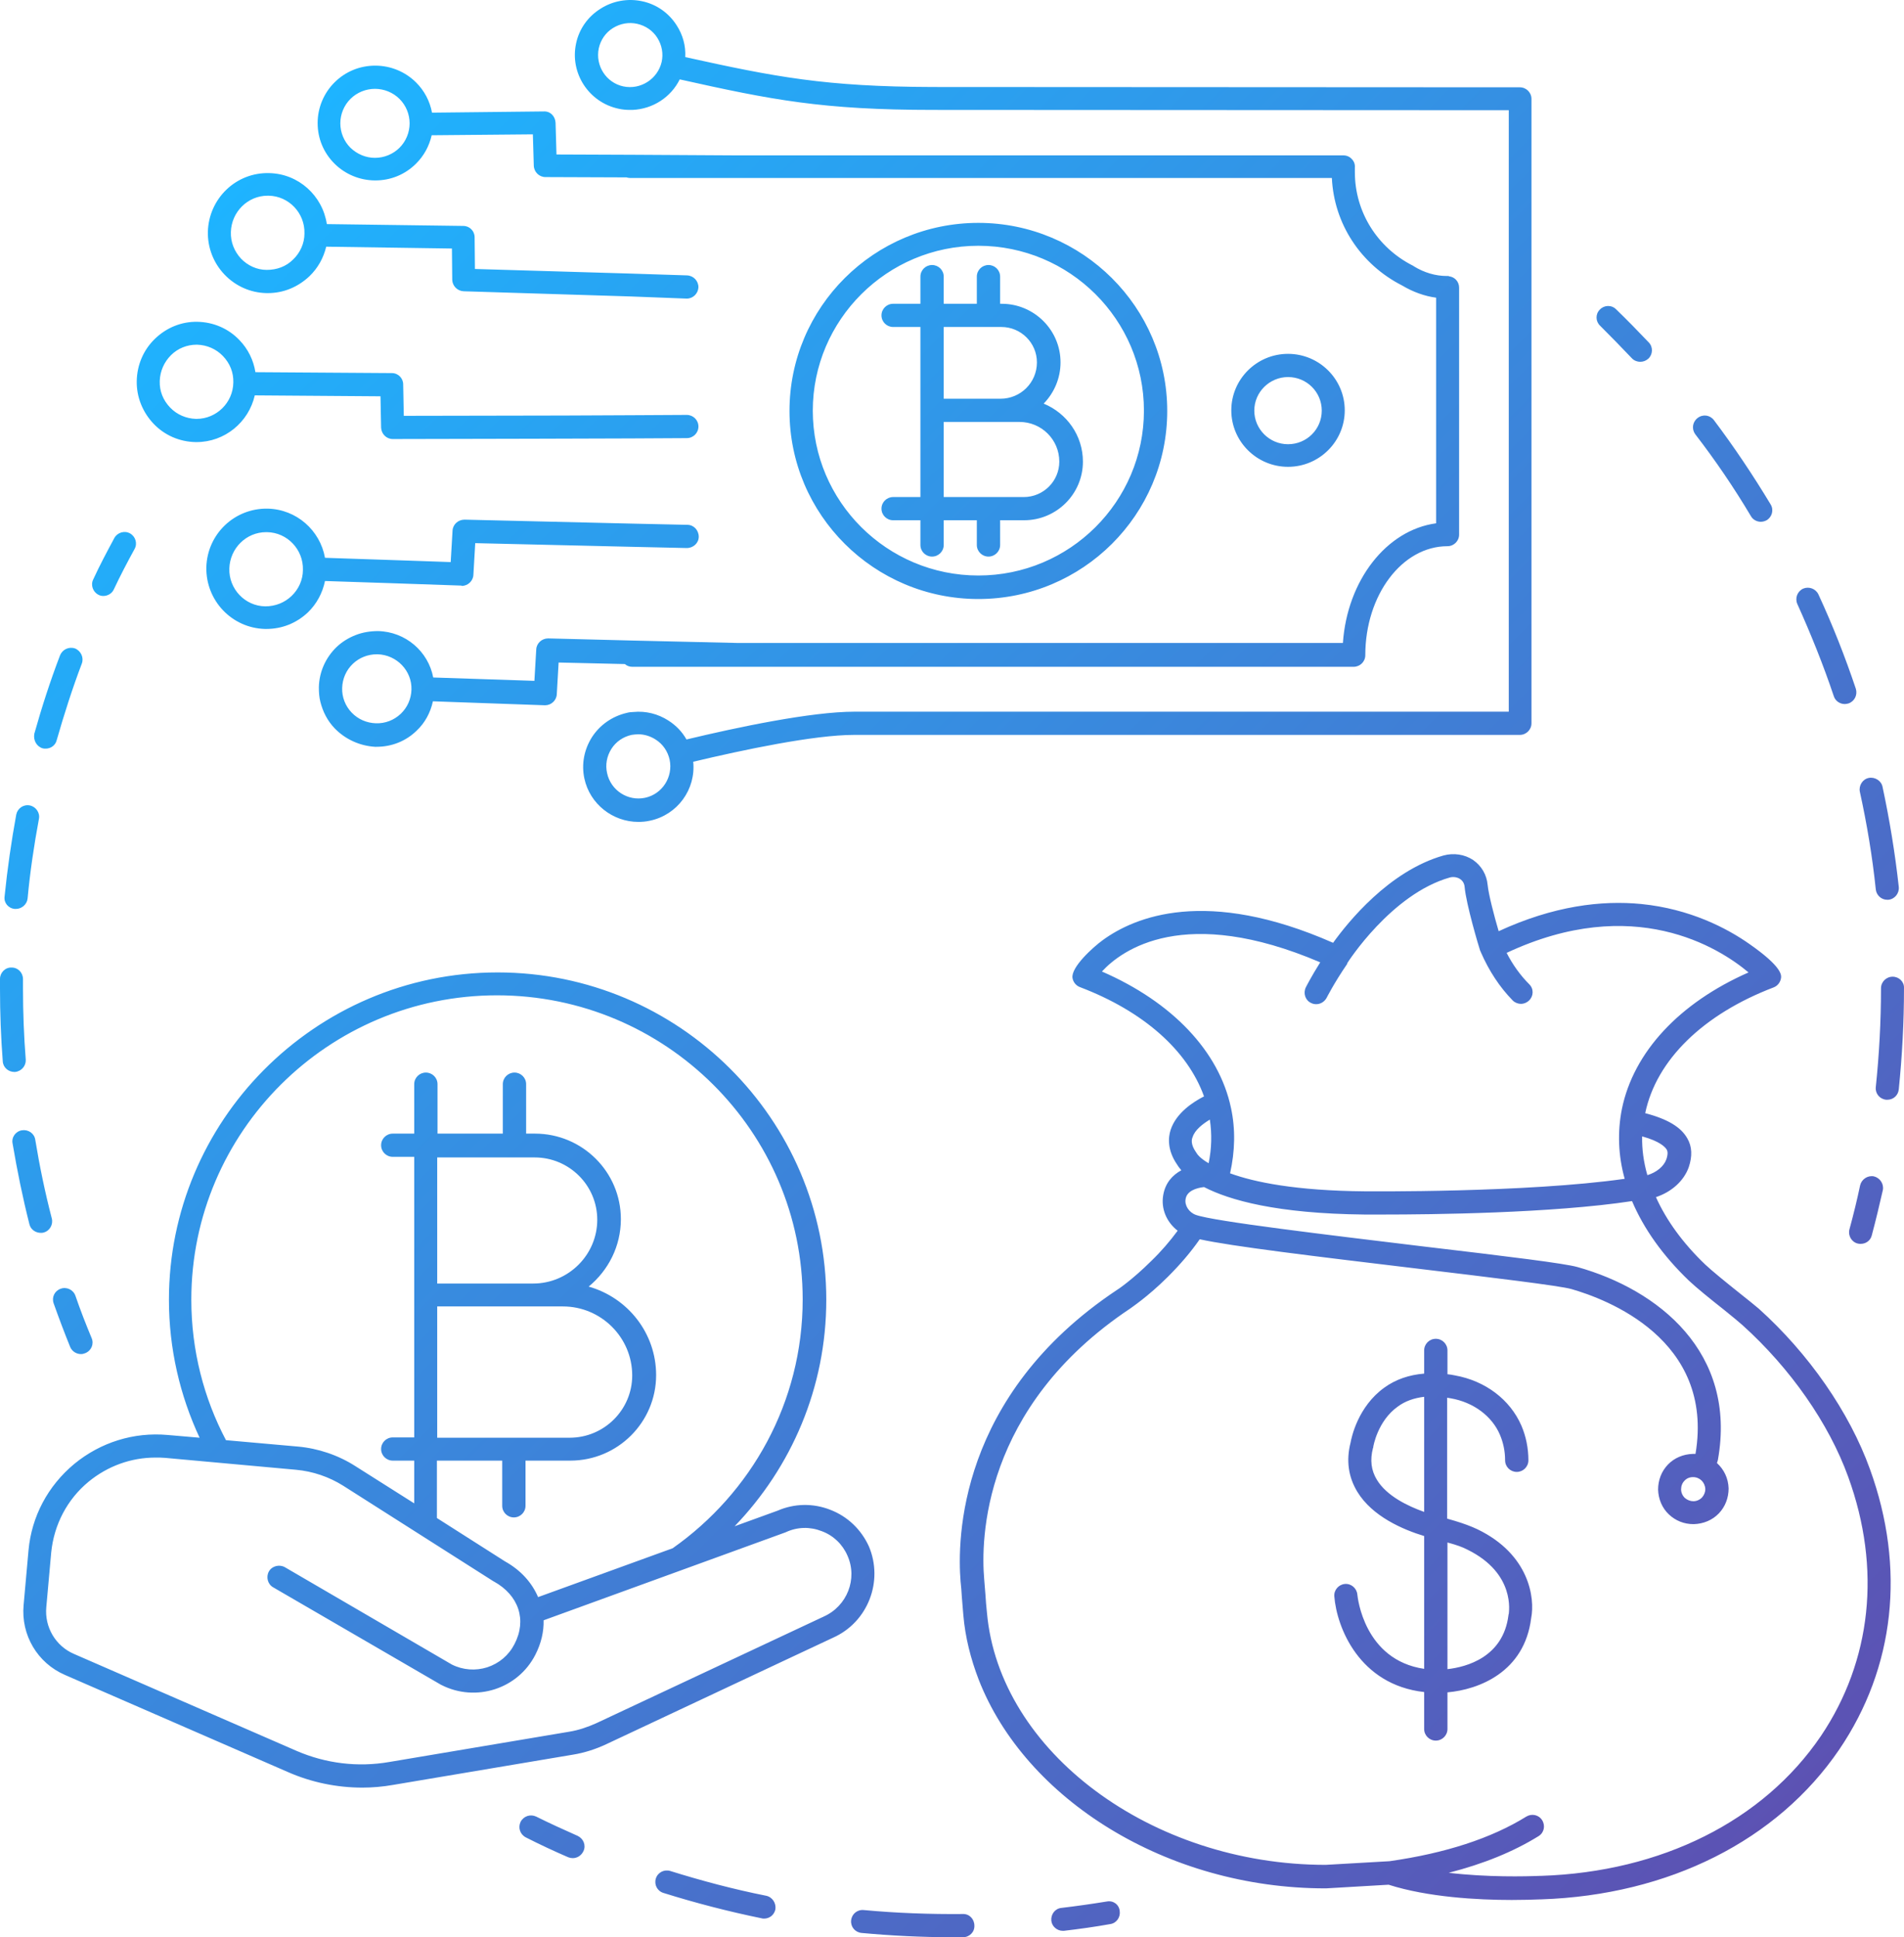<svg width="231" height="235" viewBox="0 0 231 235" fill="none" xmlns="http://www.w3.org/2000/svg">
<path d="M9.151 157.185C9.746 158.926 10.415 160.629 11.122 162.333C11.42 163.037 11.085 163.852 10.341 164.148C10.155 164.222 10.006 164.259 9.82 164.259C9.262 164.259 8.741 163.926 8.518 163.407C7.812 161.666 7.142 159.889 6.51 158.111C6.249 157.37 6.621 156.592 7.365 156.333C8.072 156.074 8.89 156.444 9.151 157.185ZM1.785 110.259C1.823 110.259 1.86 110.259 1.934 110.259C2.641 110.259 3.273 109.703 3.348 109C3.645 105.777 4.129 102.518 4.724 99.333C4.873 98.592 4.352 97.852 3.608 97.703C2.827 97.555 2.12 98.074 1.971 98.814C1.376 102.074 0.893 105.407 0.558 108.74C0.446 109.518 1.004 110.185 1.785 110.259ZM4.947 149.555C5.059 149.555 5.17 149.555 5.282 149.518C6.026 149.333 6.472 148.555 6.286 147.815C5.468 144.666 4.799 141.444 4.278 138.259C4.166 137.481 3.422 137 2.678 137.111C1.897 137.222 1.376 137.963 1.525 138.703C2.083 142 2.753 145.296 3.571 148.518C3.72 149.148 4.315 149.555 4.947 149.555ZM1.823 130.037C2.604 129.963 3.162 129.296 3.125 128.555C2.901 125.703 2.79 122.852 2.79 119.963C2.79 119.555 2.79 119.148 2.79 118.777C2.79 118 2.195 117.37 1.413 117.37C0.632 117.333 0 118 0 118.74C0 119.148 0 119.555 0 119.963C0 122.889 0.112 125.852 0.335 128.74C0.372 129.481 1.004 130.037 1.748 130.037C1.748 130.037 1.785 130.037 1.823 130.037ZM5.17 90.777C5.282 90.814 5.431 90.814 5.542 90.814C6.175 90.814 6.733 90.407 6.882 89.777C7.774 86.666 8.779 83.518 9.932 80.481C10.192 79.777 9.82 78.963 9.113 78.666C8.37 78.407 7.588 78.777 7.291 79.481C6.1 82.592 5.059 85.814 4.166 89C4.017 89.777 4.426 90.555 5.17 90.777ZM11.94 72.148C12.126 72.259 12.35 72.296 12.536 72.296C13.056 72.296 13.577 72 13.8 71.518C14.582 69.851 15.437 68.222 16.33 66.592C16.702 65.925 16.441 65.074 15.772 64.703C15.102 64.333 14.247 64.592 13.875 65.259C12.982 66.925 12.089 68.592 11.308 70.296C10.973 70.963 11.271 71.814 11.94 72.148ZM134.284 230.667C132.461 230.963 130.639 231.222 128.779 231.444C127.998 231.519 127.477 232.222 127.551 233C127.626 233.704 128.258 234.222 128.928 234.222C128.965 234.222 129.039 234.222 129.076 234.222C130.974 234 132.833 233.741 134.693 233.407C135.474 233.296 135.958 232.556 135.846 231.815C135.772 231.037 135.065 230.518 134.284 230.667ZM92.92 229.963C89.014 229.185 85.109 228.148 81.314 226.963C80.57 226.741 79.789 227.148 79.566 227.889C79.343 228.63 79.752 229.407 80.496 229.63C84.402 230.852 88.419 231.889 92.399 232.704C92.511 232.741 92.585 232.741 92.697 232.741C93.367 232.741 93.924 232.296 94.073 231.63C94.185 230.852 93.701 230.111 92.92 229.963ZM116.801 232.185C112.821 232.222 108.766 232.074 104.786 231.704C104.005 231.63 103.335 232.185 103.261 232.963C103.187 233.741 103.745 234.407 104.526 234.481C108.134 234.815 111.817 235 115.499 235C115.946 235 116.392 235 116.838 235C117.619 235 118.252 234.37 118.215 233.593C118.215 232.815 117.619 232.148 116.801 232.185ZM70.081 222.704C68.407 221.963 66.696 221.185 65.059 220.37C64.352 220.037 63.534 220.296 63.162 221C62.827 221.704 63.087 222.518 63.794 222.889C65.468 223.741 67.216 224.556 68.927 225.296C69.114 225.37 69.299 225.407 69.485 225.407C70.006 225.407 70.527 225.111 70.787 224.556C71.122 223.852 70.787 223.037 70.081 222.704ZM197.967 43.444C198.227 43.74 198.636 43.888 199.008 43.888C199.343 43.888 199.678 43.777 199.975 43.518C200.533 42.999 200.571 42.111 200.05 41.555C198.748 40.185 197.409 38.814 196.07 37.518C195.512 36.962 194.619 36.999 194.098 37.555C193.54 38.111 193.577 38.999 194.135 39.518C195.4 40.777 196.702 42.111 197.967 43.444ZM227.576 107.889C227.651 108.592 228.246 109.148 228.953 109.148C228.99 109.148 229.064 109.148 229.101 109.148C229.882 109.074 230.44 108.37 230.366 107.592C229.92 103.518 229.25 99.444 228.395 95.444C228.246 94.703 227.465 94.222 226.721 94.37C225.977 94.518 225.493 95.296 225.642 96.037C226.497 99.926 227.167 103.926 227.576 107.889ZM212.437 62.629C212.697 63.074 213.181 63.296 213.627 63.296C213.887 63.296 214.111 63.222 214.334 63.111C215.003 62.703 215.227 61.851 214.817 61.185C212.697 57.666 210.391 54.222 207.936 50.962C207.452 50.333 206.597 50.222 205.964 50.703C205.332 51.185 205.22 52.037 205.667 52.666C208.122 55.851 210.391 59.185 212.437 62.629ZM222.48 84.444C222.666 85.037 223.224 85.407 223.819 85.407C223.968 85.407 224.117 85.37 224.266 85.333C225.01 85.074 225.381 84.296 225.158 83.555C223.856 79.666 222.331 75.814 220.62 72.111C220.285 71.407 219.467 71.111 218.76 71.407C218.054 71.74 217.756 72.555 218.054 73.259C219.69 76.888 221.215 80.666 222.48 84.444ZM229.622 118.481C228.841 118.481 228.209 119.111 228.209 119.889V119.963C228.209 123.926 227.985 127.963 227.576 131.889C227.502 132.666 228.06 133.333 228.841 133.407C228.878 133.407 228.953 133.407 228.99 133.407C229.696 133.407 230.292 132.889 230.366 132.148C230.775 128.111 230.998 124 230.998 119.926V119.852C231.036 119.111 230.403 118.481 229.622 118.481ZM225.679 143.778C225.307 145.555 224.861 147.37 224.377 149.148C224.191 149.889 224.638 150.666 225.382 150.852C225.493 150.889 225.642 150.889 225.754 150.889C226.386 150.889 226.944 150.481 227.093 149.852C227.576 148.037 228.023 146.185 228.432 144.37C228.581 143.629 228.097 142.889 227.353 142.703C226.609 142.555 225.865 143.037 225.679 143.778ZM156.268 42.925C160.062 42.925 163.15 45.999 163.15 49.777C163.15 53.555 160.062 56.629 156.268 56.629C152.474 56.629 149.386 53.555 149.386 49.777C149.386 45.999 152.474 42.925 156.268 42.925ZM156.268 45.74C154.036 45.74 152.176 47.555 152.176 49.814C152.176 52.037 153.999 53.888 156.268 53.888C158.537 53.888 160.36 52.074 160.36 49.814C160.36 47.555 158.537 45.74 156.268 45.74ZM118.698 27.037C131.308 27.037 141.612 37.259 141.612 49.851C141.612 62.444 131.345 72.666 118.698 72.666C106.051 72.666 95.784 62.444 95.784 49.851C95.784 37.259 106.051 27.037 118.698 27.037ZM98.611 49.814C98.611 60.851 107.613 69.814 118.698 69.814C129.783 69.814 138.785 60.851 138.785 49.814C138.785 38.777 129.783 29.814 118.698 29.814C107.613 29.814 98.611 38.814 98.611 49.814ZM111.668 33.555C111.668 32.777 112.3 32.148 113.081 32.148C113.863 32.148 114.495 32.777 114.495 33.555V36.851H118.512V33.555C118.512 32.777 119.145 32.148 119.926 32.148C120.707 32.148 121.339 32.777 121.339 33.555V36.851H121.525C125.468 36.851 128.667 40.037 128.667 43.962C128.667 45.888 127.886 47.666 126.621 48.962C129.411 50.111 131.383 52.814 131.383 56C131.383 59.925 128.184 63.111 124.241 63.111H121.339V66.111C121.339 66.888 120.707 67.518 119.926 67.518C119.145 67.518 118.512 66.888 118.512 66.111V63.111H114.495V66.111C114.495 66.888 113.863 67.518 113.081 67.518C112.3 67.518 111.668 66.888 111.668 66.111V63.111H108.357C107.576 63.111 106.944 62.481 106.944 61.703C106.944 60.925 107.576 60.296 108.357 60.296H111.668V39.666H108.357C107.576 39.666 106.944 39.037 106.944 38.259C106.944 37.481 107.576 36.851 108.357 36.851H111.668V33.555ZM123.683 51.185H121.376H114.495V60.296H124.203C126.584 60.296 128.518 58.37 128.518 56C128.518 53.333 126.361 51.185 123.683 51.185ZM114.495 39.666V48.37H121.376C123.831 48.37 125.803 46.407 125.803 43.962C125.803 41.592 123.869 39.666 121.488 39.666H114.495ZM40.62 88.37C39.727 87.444 39.169 86.333 38.872 85.148C38.723 84.592 38.686 84 38.686 83.37C38.723 81.518 39.504 79.777 40.843 78.481C41.513 77.852 42.294 77.37 43.15 77.037C44.005 76.703 44.935 76.555 45.865 76.555C49.213 76.629 51.965 79.037 52.56 82.185L64.836 82.592L65.059 78.777C65.096 78.037 65.728 77.444 66.51 77.444L76.739 77.703L89.572 78H162.926C163.447 70.407 168.208 64.296 174.235 63.481V36.111C172.821 35.925 171.407 35.407 170.106 34.629C165.084 32.074 161.848 27.148 161.587 21.592H76.442C76.293 21.592 76.144 21.555 75.995 21.518L66.175 21.481C65.431 21.481 64.799 20.888 64.761 20.111L64.65 16.296L52.374 16.407C52.077 17.703 51.445 18.888 50.477 19.851C49.138 21.185 47.39 21.888 45.53 21.888C43.67 21.888 41.885 21.148 40.583 19.851C39.244 18.518 38.537 16.777 38.537 14.925C38.537 13.073 39.281 11.296 40.583 9.999C41.922 8.666 43.67 7.962 45.53 7.962C47.39 7.962 49.175 8.703 50.477 9.999C51.482 10.999 52.151 12.259 52.412 13.666L65.989 13.518C66.77 13.481 67.365 14.111 67.402 14.888L67.514 18.74L76.776 18.777L89.535 18.851C89.572 18.851 89.609 18.851 89.609 18.851H163.001C163.373 18.851 163.745 19 164.005 19.296C164.266 19.555 164.414 19.925 164.377 20.333V20.592C164.377 20.703 164.377 20.777 164.377 20.888C164.377 25.703 167.093 30.037 171.407 32.222C171.445 32.222 171.482 32.259 171.519 32.296C172.784 33.074 174.16 33.481 175.536 33.481C175.574 33.481 175.648 33.481 175.685 33.481C175.722 33.481 175.797 33.481 175.797 33.518C176.504 33.592 177.024 34.185 177.024 34.888V64.851C177.024 65.629 176.392 66.259 175.611 66.259C170.106 66.259 165.642 72.185 165.642 79.481C165.642 80.259 165.01 80.888 164.228 80.888H89.87C89.833 80.888 89.833 80.888 89.796 80.888H89.758H89.535H76.814H76.702C76.367 80.888 76.07 80.777 75.809 80.555L67.774 80.37L67.551 84.222C67.514 84.963 66.882 85.555 66.138 85.555H66.1L52.523 85.074C52.226 86.444 51.556 87.703 50.515 88.666C49.213 89.926 47.502 90.592 45.679 90.592C45.605 90.592 45.567 90.592 45.493 90.592C43.67 90.481 41.922 89.703 40.62 88.37ZM45.493 19.148C46.609 19.148 47.688 18.703 48.469 17.925C49.25 17.148 49.696 16.073 49.696 14.962C49.696 13.851 49.25 12.777 48.469 11.999C47.688 11.222 46.609 10.777 45.493 10.777C44.377 10.777 43.298 11.222 42.517 11.999C41.736 12.777 41.29 13.851 41.29 14.962C41.29 16.073 41.736 17.148 42.517 17.925C43.335 18.703 44.377 19.148 45.493 19.148ZM41.513 83.444C41.475 84.555 41.885 85.629 42.666 86.444C43.447 87.259 44.489 87.703 45.605 87.74C46.72 87.777 47.799 87.37 48.617 86.592C49.436 85.814 49.882 84.777 49.919 83.666C49.994 81.37 48.134 79.444 45.828 79.37C45.791 79.37 45.753 79.37 45.716 79.37C44.637 79.37 43.596 79.777 42.815 80.518C41.996 81.296 41.55 82.333 41.513 83.444ZM55.983 71.037L47.316 70.74L39.43 70.481C39.132 71.925 38.425 73.259 37.347 74.296C35.97 75.592 34.222 76.296 32.325 76.296C32.251 76.296 32.213 76.296 32.139 76.296C28.122 76.185 24.96 72.852 25.034 68.814C25.146 64.777 28.456 61.629 32.474 61.703C35.97 61.777 38.834 64.333 39.43 67.666L49.361 68L54.681 68.185L54.904 64.37C54.941 63.629 55.574 63.037 56.355 63.037L76.665 63.518L83.397 63.666C84.179 63.666 84.774 64.333 84.774 65.111C84.774 65.888 84.104 66.481 83.323 66.481L76.665 66.333L57.657 65.888L57.433 69.74C57.396 70.481 56.764 71.074 56.02 71.074C56.02 71.074 55.983 71.037 55.983 71.037ZM35.375 72.296C36.231 71.481 36.751 70.333 36.751 69.148C36.826 66.666 34.854 64.592 32.399 64.555C32.362 64.555 32.325 64.555 32.288 64.555C29.87 64.555 27.898 66.518 27.824 68.963C27.75 71.444 29.721 73.518 32.176 73.555C33.404 73.555 34.52 73.111 35.375 72.296ZM76.516 35.962L56.243 35.333C55.499 35.296 54.904 34.703 54.867 33.962L54.83 30.148L39.578 29.925C39.244 31.296 38.574 32.518 37.533 33.518C36.156 34.814 34.408 35.555 32.511 35.555C32.437 35.555 32.399 35.555 32.325 35.555C30.391 35.518 28.568 34.703 27.229 33.296C25.89 31.888 25.183 30.037 25.22 28.111C25.332 24.074 28.642 20.888 32.66 21C36.231 21.074 39.132 23.74 39.653 27.185L56.206 27.407C56.987 27.407 57.582 28.037 57.582 28.777L57.619 32.629L76.442 33.185L83.36 33.407C84.141 33.444 84.737 34.074 84.737 34.851C84.699 35.592 84.104 36.222 83.323 36.222H83.286L76.516 35.962ZM35.561 31.481C36.417 30.666 36.937 29.518 36.937 28.333C37.012 25.851 35.04 23.777 32.585 23.74C32.548 23.74 32.511 23.74 32.474 23.74C30.056 23.74 28.084 25.703 28.01 28.148C27.973 29.37 28.419 30.481 29.237 31.37C30.056 32.222 31.172 32.74 32.362 32.74C33.59 32.74 34.706 32.333 35.561 31.481ZM76.59 53.185L64.575 53.222L47.65 53.259C46.869 53.259 46.274 52.629 46.237 51.888L46.162 48.074L30.911 47.962C30.167 51.222 27.266 53.629 23.844 53.629C23.806 53.629 23.769 53.629 23.732 53.629C21.798 53.592 19.975 52.814 18.636 51.407C17.297 49.999 16.553 48.148 16.59 46.222C16.627 44.259 17.409 42.444 18.785 41.111C20.198 39.74 22.021 38.999 23.955 39.037C25.89 39.074 27.712 39.851 29.051 41.259C30.093 42.333 30.762 43.703 30.986 45.148L47.539 45.259C48.32 45.259 48.915 45.888 48.915 46.629L48.989 50.444L68.481 50.407L76.553 50.37L83.323 50.333C84.104 50.333 84.737 50.962 84.737 51.74C84.737 52.518 84.104 53.148 83.323 53.148L76.59 53.185ZM28.308 46.407C28.345 45.185 27.898 44.074 27.043 43.185C26.224 42.333 25.108 41.851 23.918 41.814C23.881 41.814 23.881 41.814 23.844 41.814C22.691 41.814 21.575 42.259 20.756 43.074C19.901 43.925 19.417 45.037 19.38 46.222C19.343 47.444 19.789 48.555 20.645 49.444C21.463 50.296 22.579 50.777 23.769 50.814C23.807 50.814 23.806 50.814 23.844 50.814C26.262 50.814 28.27 48.851 28.308 46.407ZM76.739 13.333C76.627 13.333 76.553 13.333 76.442 13.333C75.958 13.333 75.511 13.296 75.028 13.185C71.42 12.407 69.114 8.851 69.895 5.259C70.267 3.518 71.308 2.036 72.833 1.074C74.321 0.111 76.144 -0.223 77.892 0.148C79.641 0.518 81.128 1.555 82.096 3.074C82.84 4.222 83.212 5.555 83.137 6.925C94.036 9.333 100.099 10.518 113.193 10.555L184.39 10.592C185.171 10.592 185.803 11.222 185.803 11.999V73.852V87.74C185.803 88.518 185.171 89.148 184.39 89.148H103.633C98.76 89.148 90.168 90.963 84.104 92.407C84.439 95.74 82.207 98.852 78.859 99.555C78.376 99.666 77.892 99.703 77.446 99.703C74.358 99.703 71.569 97.555 70.899 94.444C70.527 92.703 70.862 90.926 71.829 89.407C72.796 87.926 74.284 86.888 76.032 86.481C76.293 86.407 76.59 86.37 76.851 86.37C78.338 86.222 79.826 86.592 81.091 87.407C82.021 88 82.765 88.777 83.286 89.703C89.461 88.222 98.425 86.333 103.67 86.333H183.05V13.37L113.23 13.333C99.764 13.333 93.59 12.111 82.468 9.629C81.389 11.814 79.194 13.222 76.739 13.333ZM75.623 10.481C77.706 10.925 79.789 9.592 80.273 7.518C80.496 6.518 80.31 5.481 79.752 4.592C79.194 3.703 78.301 3.111 77.297 2.888C76.293 2.666 75.251 2.851 74.358 3.407C73.466 3.962 72.87 4.851 72.647 5.851C72.201 7.962 73.54 10.037 75.623 10.481ZM78.264 96.777C80.347 96.333 81.686 94.259 81.24 92.148C81.017 91.148 80.422 90.259 79.529 89.703C78.897 89.296 78.153 89.074 77.446 89.074C77.186 89.074 76.888 89.111 76.627 89.148C75.623 89.37 74.73 89.963 74.172 90.852C73.614 91.74 73.428 92.777 73.652 93.777C74.098 95.888 76.181 97.222 78.264 96.777ZM101.066 198.667L95.301 201.37L73.54 211.593C72.275 212.185 70.899 212.63 69.523 212.852L47.725 216.518C46.46 216.741 45.195 216.852 43.968 216.852C40.88 216.852 37.793 216.222 34.929 214.963L7.886 203.185C4.538 201.741 2.529 198.333 2.864 194.704L3.459 188.074C3.831 183.963 5.803 180.259 9.002 177.592C12.201 174.963 16.218 173.704 20.347 174.074L24.216 174.407C21.835 169.296 20.496 163.629 20.496 157.666C20.496 146.852 24.885 137 31.953 129.852C39.206 122.518 49.25 117.963 60.372 117.963C82.356 117.963 100.248 135.778 100.248 157.666C100.248 168.333 96.007 178 89.126 185.148L94.334 183.259C96.379 182.37 98.648 182.333 100.732 183.148C102.852 183.963 104.489 185.555 105.419 187.592C107.204 191.815 105.307 196.778 101.066 198.667ZM47.241 213.741L69.039 210.074C70.192 209.889 71.271 209.518 72.35 209.037L99.839 196.148C99.876 196.148 99.876 196.148 99.913 196.111C102.778 194.852 104.079 191.518 102.815 188.704C102.22 187.333 101.104 186.259 99.69 185.741C98.277 185.185 96.751 185.222 95.375 185.852C95.338 185.889 95.264 185.889 95.189 185.926L65.952 196.555C65.989 197.926 65.654 199.37 64.947 200.741C62.827 204.889 57.731 206.518 53.565 204.407C53.528 204.407 53.528 204.37 53.49 204.37L33.143 192.555C32.474 192.185 32.251 191.296 32.623 190.63C32.994 189.963 33.887 189.741 34.557 190.111L54.83 201.926C56.169 202.593 57.694 202.704 59.107 202.259C60.558 201.778 61.711 200.815 62.418 199.444C63.943 196.518 62.939 193.518 59.926 191.852C59.888 191.852 59.888 191.815 59.851 191.815L41.624 180.222C39.913 179.148 37.942 178.481 35.933 178.296L20.05 176.852C19.64 176.815 19.268 176.815 18.859 176.815C15.883 176.815 13.056 177.852 10.75 179.741C8.146 181.889 6.547 184.963 6.212 188.333L5.617 194.963C5.394 197.37 6.733 199.667 8.965 200.63L36.007 212.407C39.541 213.926 43.41 214.407 47.241 213.741ZM60.298 120.74C39.839 120.74 23.211 137.296 23.211 157.666C23.211 163.815 24.736 169.629 27.415 174.704L36.156 175.481C38.611 175.704 41.029 176.518 43.112 177.852L50.254 182.37V177.185H47.65C46.869 177.185 46.237 176.555 46.237 175.778C46.237 175 46.869 174.37 47.65 174.37H50.254V140.333H47.65C46.869 140.333 46.237 139.703 46.237 138.926C46.237 138.148 46.869 137.518 47.65 137.518H50.254V131.518C50.254 130.74 50.887 130.111 51.668 130.111C52.449 130.111 53.081 130.74 53.081 131.518V137.518H61.004V131.518C61.004 130.74 61.637 130.111 62.418 130.111C63.199 130.111 63.831 130.74 63.831 131.518V137.518H64.91C70.639 137.518 75.326 142.148 75.326 147.889C75.326 151.185 73.8 154.111 71.42 156.074C76.144 157.407 79.603 161.704 79.603 166.815C79.603 172.518 74.954 177.185 69.188 177.185H63.757V182.667C63.757 183.444 63.125 184.074 62.343 184.074C61.562 184.074 60.93 183.444 60.93 182.667V177.185H53.007V184.148L61.265 189.407C63.199 190.481 64.538 192 65.282 193.741L81.612 187.815C91.135 181.111 97.384 170.111 97.384 157.629C97.384 137.296 80.756 120.74 60.298 120.74ZM53.044 140.407V155.704H64.687C68.965 155.704 72.461 152.222 72.461 147.963C72.461 143.778 69.039 140.407 64.873 140.407H53.044V140.407ZM64.687 158.481H53.044V174.407H69.114C73.317 174.407 76.702 171 76.702 166.852C76.702 162.222 72.908 158.481 68.295 158.481H64.687V158.481ZM226.869 178.222C231.222 190.222 229.882 202.296 223.15 212.222C215.636 223.259 202.468 229.889 186.993 230.407H186.882C186.026 230.444 184.799 230.481 183.422 230.481C179.256 230.481 173.23 230.148 168.469 228.63L160.881 229.074C160.843 229.074 160.843 229.074 160.806 229.074C141.538 229.074 124.389 218.259 118.735 203.741C117.768 201.222 117.099 198.593 116.876 195.926C116.801 195.185 116.764 194.444 116.69 193.667C116.652 193.074 116.615 192.444 116.541 191.852C116.132 186.815 116.206 169.333 135.512 156.481C135.549 156.481 137.409 155.222 139.678 152.963C140.905 151.778 141.947 150.555 142.877 149.296C141.538 148.259 140.831 146.629 141.128 144.963C141.389 143.481 142.244 142.555 143.323 141.963C143.063 141.666 142.914 141.444 142.802 141.259C141.612 139.518 141.724 138 142.021 137.074C142.691 135 144.774 133.666 146.076 133C144.067 127.407 138.711 122.666 131.011 119.74C130.527 119.555 130.192 119.111 130.118 118.629C129.932 117.333 132.573 114.926 133.801 114.037C137.669 111.222 146.336 107.592 161.736 114.37C163.522 111.889 168.506 105.666 175.127 103.777C176.355 103.444 177.694 103.629 178.736 104.333C179.74 105.037 180.372 106.111 180.484 107.333C180.595 108.481 181.265 111.074 181.823 112.963C188.481 109.889 194.321 109.185 199.157 109.666C204.997 110.259 209.461 112.555 212.251 114.518C216.231 117.296 216.119 118.296 216.082 118.629C216.008 119.148 215.673 119.592 215.189 119.777C206.634 123.037 200.943 128.592 199.603 135.037C202.282 135.74 203.918 136.703 204.7 138.074C205.295 139.074 205.332 140.259 204.885 141.592C204.29 143.259 202.802 144.592 200.905 145.222C202.17 148.037 204.179 150.815 206.894 153.407C207.675 154.148 209.498 155.629 210.986 156.815C212.028 157.629 212.92 158.37 213.367 158.741C219.43 164.185 224.377 171.296 226.869 178.222ZM224.228 179.148C221.885 172.667 217.198 165.963 211.395 160.741C211.023 160.407 210.13 159.666 209.163 158.889C207.564 157.629 205.778 156.185 204.885 155.333C201.724 152.296 199.417 149.037 198.004 145.703C188.258 147.185 173.565 147.333 167.874 147.333C166.535 147.333 165.679 147.333 165.53 147.333C154.892 147.222 149.163 145.592 146.076 144C145.109 144.111 143.993 144.481 143.844 145.444C143.695 146.222 144.253 147.074 145.071 147.37C147.155 148.148 161.215 149.815 172.523 151.185C183.199 152.444 189.82 153.259 191.383 153.703C201.166 156.444 210.763 164.037 208.419 177.111C208.382 177.259 208.345 177.37 208.308 177.481C209.163 178.259 209.684 179.333 209.721 180.555C209.721 181.704 209.312 182.778 208.531 183.592C207.75 184.407 206.671 184.852 205.518 184.889C205.481 184.889 205.481 184.889 205.443 184.889C204.328 184.889 203.286 184.481 202.468 183.704C201.649 182.926 201.203 181.852 201.166 180.704C201.166 179.555 201.575 178.481 202.356 177.667C203.137 176.852 204.216 176.407 205.369 176.37C205.406 176.37 205.406 176.37 205.443 176.37C205.518 176.37 205.63 176.37 205.704 176.37C208.047 162.407 194.768 157.555 190.639 156.37C189.225 155.963 180.558 154.926 172.226 153.926C159.244 152.37 149.424 151.185 145.555 150.333C144.476 151.889 143.174 153.407 141.686 154.889C139.194 157.37 137.185 158.666 137.111 158.741C119.107 170.741 118.996 186.889 119.405 191.555C119.442 192.185 119.517 192.778 119.554 193.407C119.591 194.148 119.665 194.889 119.74 195.63C121.228 212.481 139.678 226.222 160.843 226.222L168.58 225.778C175.35 224.815 180.93 223 185.171 220.37C185.84 219.963 186.696 220.148 187.105 220.815C187.514 221.481 187.328 222.333 186.659 222.741C183.608 224.63 179.963 226.111 175.76 227.185C180.447 227.741 185.096 227.63 186.845 227.556H186.993C201.575 227.074 213.925 220.889 220.918 210.593C227.055 201.481 228.283 190.296 224.228 179.148ZM205.406 179.185C204.997 179.185 204.625 179.333 204.365 179.629C204.104 179.889 203.956 180.259 203.956 180.667C203.956 181.037 204.104 181.407 204.402 181.704C204.7 181.963 205.071 182.111 205.443 182.111C205.815 182.111 206.187 181.963 206.485 181.667C206.745 181.37 206.894 181.037 206.894 180.629C206.857 179.815 206.225 179.185 205.406 179.185ZM133.689 117.852C142.207 121.555 147.899 127.518 149.349 134.407C149.907 137 149.833 139.666 149.238 142.333C152.176 143.407 157.198 144.444 165.567 144.518C165.791 144.518 185.171 144.703 197.111 143C196.33 140.185 196.218 137.333 196.776 134.518C198.19 127.629 203.732 121.666 212.139 117.963C208.568 114.963 198.19 108.37 182.79 115.592C183.534 117.037 184.464 118.333 185.543 119.407C186.101 119.963 186.063 120.852 185.505 121.37C185.245 121.629 184.873 121.777 184.538 121.777C184.166 121.777 183.794 121.629 183.534 121.37C181.934 119.74 180.633 117.74 179.665 115.518C179.665 115.481 179.628 115.444 179.628 115.407C179.628 115.407 179.628 115.37 179.591 115.37C179.405 114.815 177.88 109.703 177.694 107.592C177.657 107.185 177.471 106.852 177.136 106.629C176.801 106.407 176.318 106.333 175.908 106.444C168.804 108.444 163.484 116.777 163.447 116.852C163.447 116.852 163.447 116.852 163.447 116.889C163.447 116.889 163.447 116.889 163.447 116.926C161.848 119.259 160.955 121.037 160.955 121.037C160.695 121.518 160.211 121.815 159.69 121.815C159.467 121.815 159.281 121.777 159.058 121.666C158.351 121.333 158.091 120.481 158.425 119.777C158.463 119.703 159.058 118.518 160.174 116.74C143.695 109.703 136.107 115.222 133.689 117.852ZM199.231 137.852C199.194 139.407 199.417 141 199.864 142.555C200.98 142.222 201.873 141.481 202.17 140.629C202.393 139.963 202.319 139.629 202.207 139.444C202.021 139.148 201.389 138.444 199.231 137.852ZM145.109 139.778C145.183 139.889 145.183 139.889 145.257 140C145.257 140 145.555 140.481 146.634 141.111C147.006 139.333 147.043 137.555 146.783 135.815C145.927 136.333 144.96 137.074 144.7 137.926C144.588 138.148 144.402 138.778 145.109 139.778ZM185.766 196.296C184.948 202.852 179.405 204.963 175.611 205.296V209.741C175.611 210.518 174.978 211.148 174.197 211.148C173.416 211.148 172.784 210.518 172.784 209.741V205.259C164.898 204.37 162.182 197.407 161.885 193.667C161.81 192.889 162.406 192.222 163.15 192.148C163.931 192.074 164.6 192.667 164.675 193.407C164.712 193.778 165.493 201.37 172.784 202.444V186.333C170.217 185.555 166.497 183.963 164.675 180.963C163.596 179.185 163.298 177.185 163.856 175C163.968 174.37 164.749 170.629 167.948 168.333C169.324 167.333 170.961 166.778 172.784 166.629V163.815C172.784 163.037 173.416 162.407 174.197 162.407C174.978 162.407 175.611 163.037 175.611 163.815V166.704C175.908 166.741 176.243 166.778 176.541 166.852C180.223 167.518 183.199 169.778 184.576 172.926C185.134 174.222 185.431 175.667 185.431 177.148C185.431 177.926 184.799 178.555 184.018 178.555C183.236 178.555 182.604 177.926 182.604 177.148C182.604 176.037 182.381 175 181.972 174.037C181.005 171.778 178.773 170.111 176.02 169.629C175.871 169.592 175.722 169.592 175.574 169.555V184.222L176.466 184.481C177.582 184.815 178.475 185.148 179.256 185.518C185.543 188.555 186.249 193.852 185.766 196.296ZM178.066 188C177.434 187.667 176.69 187.407 175.722 187.148L175.611 187.111V202.481C177.917 202.222 182.381 201.037 183.013 195.926C183.013 195.889 183.013 195.852 183.05 195.778C183.05 195.593 183.906 190.889 178.066 188ZM167.055 179.518C168.246 181.481 170.812 182.704 172.784 183.407V169.444C171.556 169.592 170.478 169.963 169.585 170.629C167.13 172.37 166.609 175.481 166.609 175.518C166.609 175.555 166.609 175.629 166.572 175.667C166.2 177.111 166.349 178.37 167.055 179.518Z" fill="url(#paint0_linear_1_1894)"/>
<defs>
<linearGradient id="paint0_linear_1_1894" x1="19.623" y1="30.793" x2="212.132" y2="224.137" gradientUnits="userSpaceOnUse">
<stop stop-color="#1EB4FF"/>
<stop offset="1" stop-color="#5C52B3"/>
</linearGradient>
</defs>
</svg>
